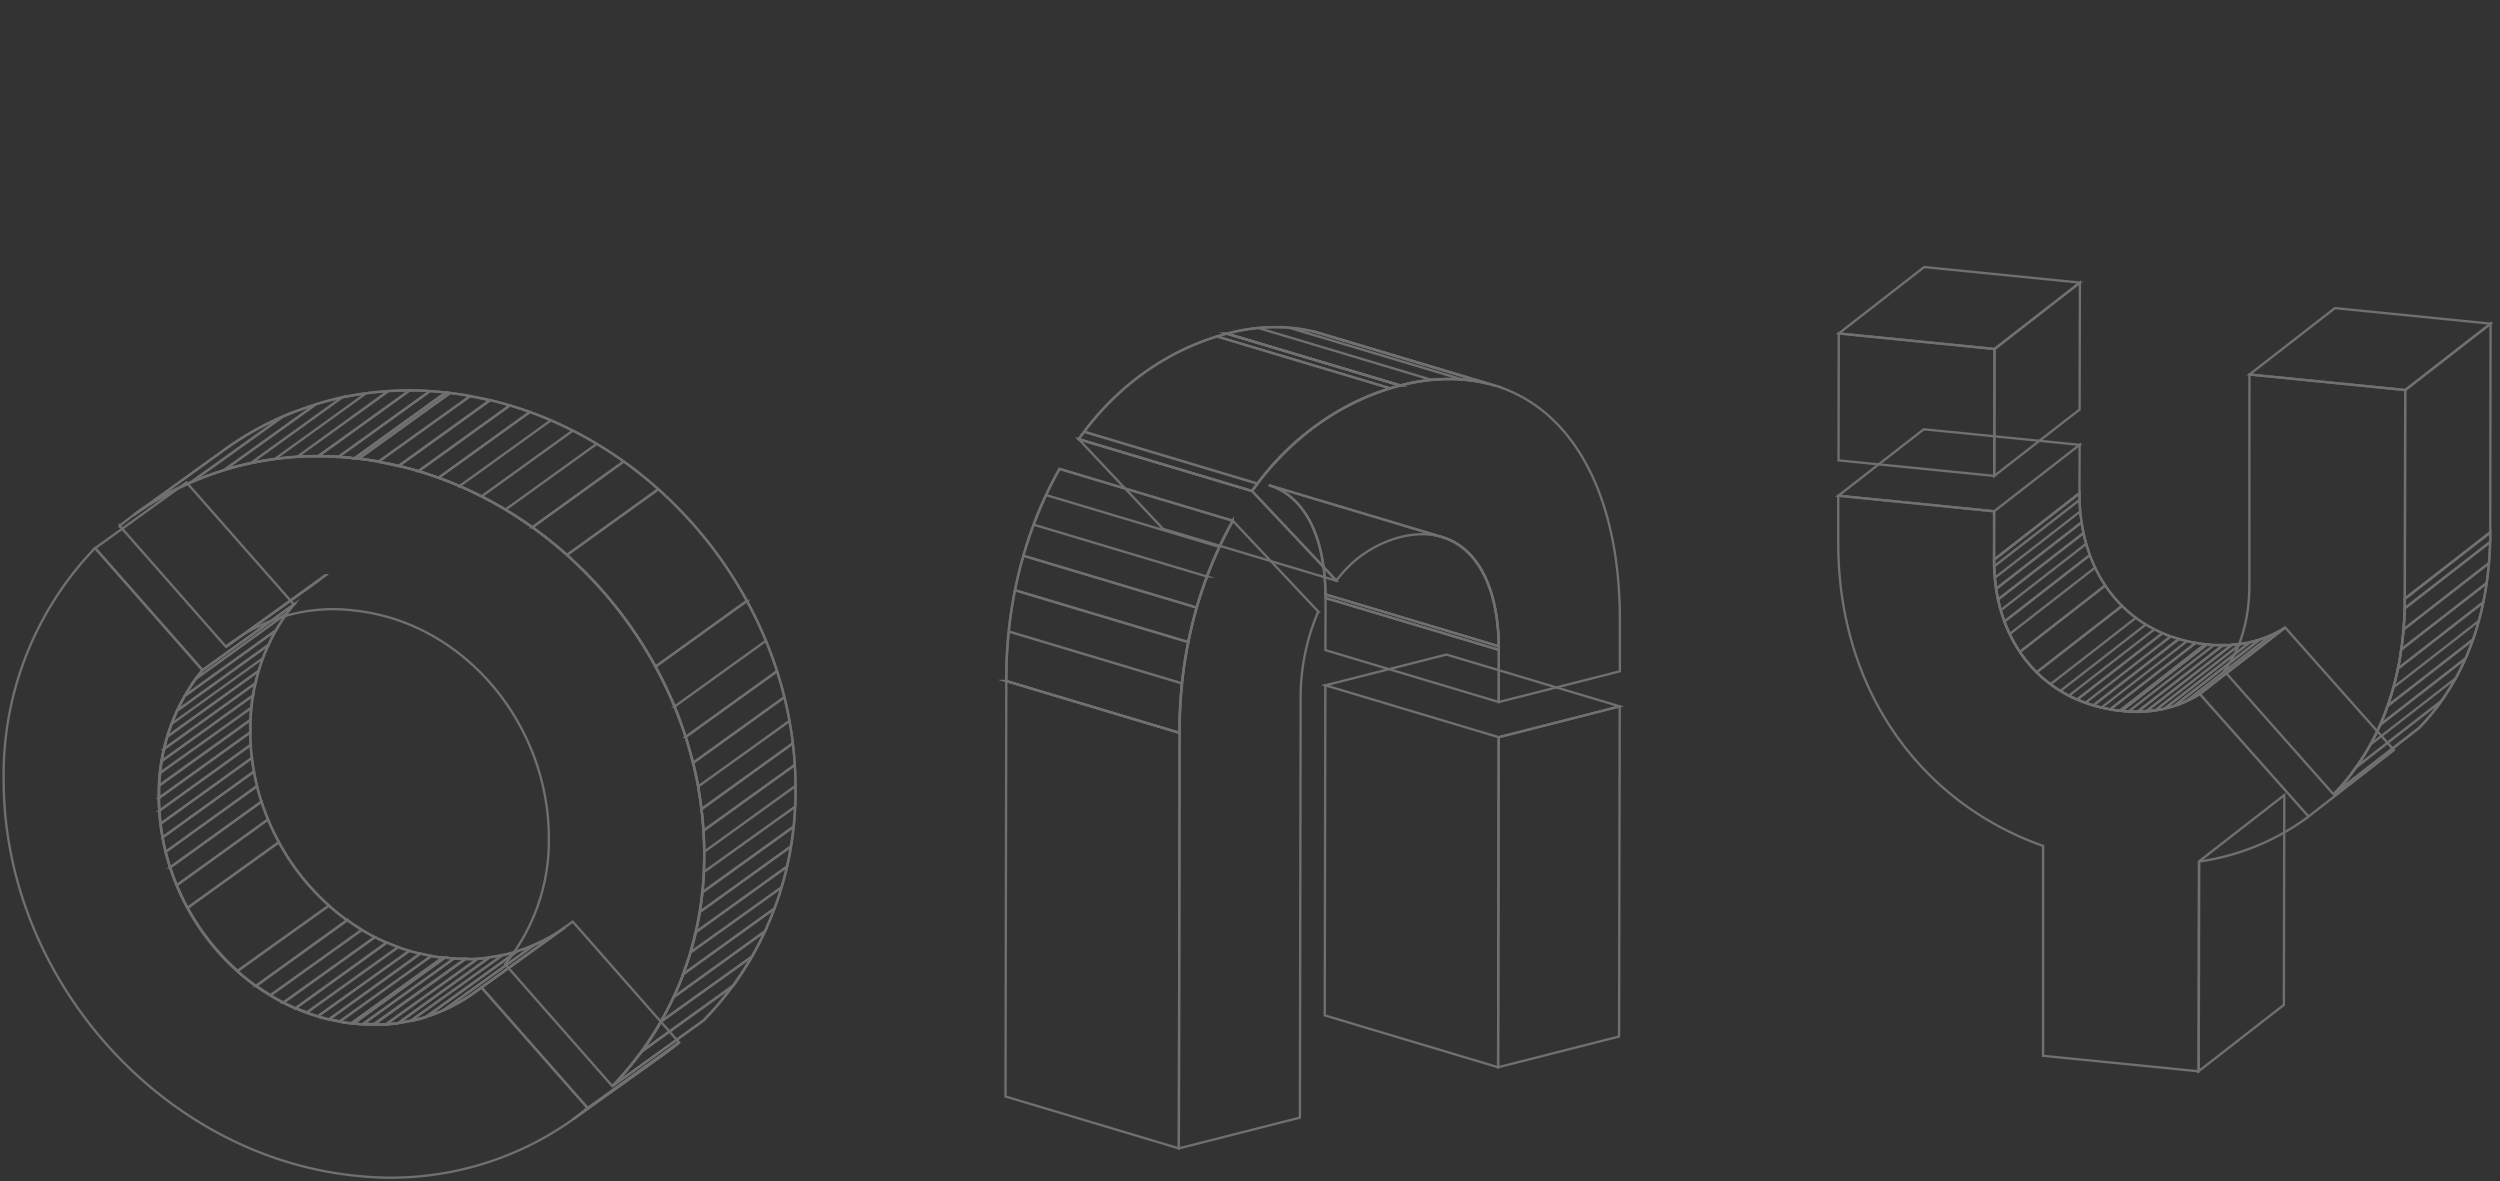 <svg viewBox="0 0 1073 507" fill="none" xmlns="http://www.w3.org/2000/svg"><rect x="0" y="0" width="1073" height="507" fill="#333333" stroke="none"/><g opacity=".3" stroke="#fff" stroke-miterlimit="10"><path d="m943.773 369.74 36.65-28.499-.188 90.049-36.65 28.53.188-90.08ZM855.858 240.217l36.649-28.53v2.9l-36.649 28.499v-2.869ZM855.92 243.086l36.65-28.499c0 1.652-.001 3.118.281 4.895l-36.649 28.499c0-1.621-.25-3.118-.282-4.895ZM856.202 247.981l36.649-28.499c0 1.591.313 3.118.564 4.709l-36.649 28.498a58.214 58.214 0 0 1-.564-4.708Z"/><path d="m856.766 252.689 36.649-28.499c.219 1.559.502 3.118.815 4.615l-36.682 28.499a83.957 83.957 0 0 1-.813-4.615"/><path d="m857.548 257.305 36.65-28.499c.344 1.559.72 3.118 1.158 4.614l-36.649 28.499c-.438-1.497-.814-3.118-1.159-4.614ZM858.737 261.918l36.649-28.499c.47 1.653 1.002 3.118 1.565 4.833l-36.649 28.499c-.564-1.59-1.096-3.118-1.565-4.833Z"/><path d="m860.302 266.751 36.649-28.499a74.41 74.41 0 0 0 2.254 5.363l-36.649 28.499a74.15 74.15 0 0 1-2.254-5.363ZM862.556 272.116l36.649-28.499a61.595 61.595 0 0 0 4.351 7.67l-36.618 28.499a61.343 61.343 0 0 1-4.351-7.67"/><path d="m866.937 279.786 36.649-28.499a57.469 57.469 0 0 0 7.198 8.762l-36.649 28.499a57.469 57.469 0 0 1-7.198-8.762"/><path d="m874.104 288.547 36.65-28.499a58.009 58.009 0 0 0 5.978 5.113l-36.649 28.499a54.963 54.963 0 0 1-5.979-5.113M880.083 293.662l36.649-28.499a56.24 56.24 0 0 0 4.256 2.868l-36.649 28.499a48.435 48.435 0 0 1-4.256-2.868M884.339 296.53l36.649-28.499a38.502 38.502 0 0 0 3.694 2.058L888 298.588a42.485 42.485 0 0 1-3.661-2.058M888 298.588l36.682-28.499a44.24 44.24 0 0 0 3.473 1.653l-36.649 28.499a50.995 50.995 0 0 1-3.506-1.653Z"/><path d="m891.506 300.239 36.65-28.499c1.126.499 2.285.936 3.443 1.372l-36.494 28.499c-1.158-.436-2.316-.873-3.443-1.372M895.105 301.612l36.649-28.499c1.169.395 2.326.769 3.474 1.123l-36.649 28.499a52.023 52.023 0 0 1-3.474-1.123Z"/><path d="m898.423 302.733 36.649-28.499c1.189.333 2.379.645 3.568.936l-36.649 28.499a56.508 56.508 0 0 1-3.568-.936M901.991 303.671l36.65-28.499c1.22.28 2.472.53 3.724.748l-36.65 28.499a72.12 72.12 0 0 1-3.724-.748Z"/><path d="m905.715 304.417 36.65-28.499c1.272.229 2.586.416 3.942.561l-36.649 28.624a116.525 116.525 0 0 1-3.943-.561M909.658 305.105l36.649-28.499h.815l-36.649 28.499h-.815Z"/><path d="m855.858 240.217 36.649-28.53c0 36.481 21.909 61.613 54.615 64.887l-36.649 28.53c-32.612-3.305-54.678-28.437-54.615-64.887Z"/><path d="m855.921 219.419 36.649-28.499-.063 20.797-36.649 28.499.063-20.797ZM789.038 212.745l36.649-28.499 66.883 6.673-36.65 28.499-66.882-6.673ZM910.473 305.101l36.649-28.499c1.064 0 2.159.187 3.13.219l-36.682 28.53-3.13-.25M913.665 305.321l36.68-28.53h3.882l-36.65 28.499h-3.912"/><path d="m917.577 305.383 36.649-28.499c1.284 0 2.566 0 3.818-.156l-36.649 28.374c-1.252 0-2.535.156-3.818.156"/><path d="m921.395 305.102 36.649-28.499c1.283 0 2.535-.218 3.787-.405l-36.65 28.499a50.422 50.422 0 0 1-3.786.405ZM925.182 304.822l36.649-28.499a49.198 49.198 0 0 0 3.849-.686l-36.649 28.499a49.282 49.282 0 0 1-3.849.686Z"/><path d="m929.031 304.135 36.649-28.499a42.575 42.575 0 0 0 4.132-1.122l-36.649 28.499a46.446 46.446 0 0 1-4.132 1.122Z"/><path d="m933.164 303.012 36.649-28.499a48.697 48.697 0 0 0 4.788-1.808l-36.65 28.499a48.679 48.679 0 0 1-4.787 1.808M937.951 301.205l36.649-28.499a43.662 43.662 0 0 0 6.26-3.399l-36.649 28.499a43.715 43.715 0 0 1-6.26 3.399Z"/><path d="m910.472 305.101 36.649-28.499a50.793 50.793 0 0 0 33.645-7.265l-36.649 28.499a50.794 50.794 0 0 1-33.645 7.265Z"/><path d="m944.117 297.806 36.65-28.499 46.723 52.633-36.646 28.498-46.727-52.632ZM910.473 305.103a50.799 50.799 0 0 0 33.645-7.265l46.726 52.632a102.861 102.861 0 0 1-46.946 19.301l-.188 90.049-66.819-6.673v-90.08c-52.893-18.708-88.041-67.349-87.916-130.365v-19.924l66.853 6.672v20.798c-.032 36.418 22.033 61.55 54.645 64.855ZM1032.16 256.991l36.65-28.499v4.116l-36.65 28.499v-4.116Z"/><path d="m1032.09 261.108 36.65-28.499c0 3.118-.25 6.236-.5 9.073l-36.65 28.499c.25-2.962.41-5.986.5-9.073Z"/><path d="m1031.59 270.181 36.65-28.499c-.25 2.931-.59 5.8-1 8.606l-36.65 28.499c.41-2.807.75-5.675 1-8.606Z"/><path d="m1030.59 278.786 36.65-28.499a106.47 106.47 0 0 1-1.44 8.232l-36.65 28.499a106.47 106.47 0 0 0 1.44-8.232"/><path d="m1029.15 287.017 36.65-28.498c-.56 2.743-1.19 5.425-1.91 8.013l-36.65 28.53a123.52 123.52 0 0 0 1.91-8.045ZM1027.24 295.063l36.65-28.53c-.75 2.744-1.59 5.394-2.5 7.982l-36.65 28.499c.91-2.588 1.75-5.238 2.5-7.951"/><path d="m1024.74 303.013 36.65-28.499c-.97 2.775-2.04 5.457-3.13 8.076l-36.65 28.499a86.544 86.544 0 0 0 3.13-8.076Z"/><path d="m1021.55 311.088 36.65-28.499c-1.29 2.931-2.7 5.768-4.2 8.512l-36.65 28.499a107.29 107.29 0 0 0 4.2-8.512ZM1017.35 319.601l36.65-28.498c-1.9 3.367-3.99 6.626-6.26 9.759l-36.65 28.499a97.508 97.508 0 0 0 6.26-9.76M1011.25 329.361l36.65-28.499a94.24 94.24 0 0 1-9.67 11.599l-36.71 28.499a94.24 94.24 0 0 0 9.67-11.599"/><path d="m1032.16 256.991 36.65-28.499c0 35.483-11.3 64.232-30.58 83.969l-36.71 28.499c19.34-19.737 30.57-48.33 30.64-83.969Z"/><path d="m965.462 160.736 66.848 6.673-.15 89.581c0 35.483-11.3 64.232-30.58 83.969l-46.947-53.007c6.885-9.136 10.767-21.608 10.798-36.824l.031-90.392Z"/><path d="m1032.31 167.409 36.65-28.499-.15 89.581-36.65 28.499.15-89.581Z"/><path d="m965.462 160.737 36.678-28.499 66.82 6.673-36.65 28.499-66.848-6.673ZM856.046 149.791l-.126 54.472-66.82-6.672.094-54.472 66.852 6.672Z"/><path d="m856.046 149.791 36.649-28.499-.125 54.472-36.65 28.499.126-54.472Z"/><path d="m789.194 143.119 36.65-28.499 66.851 6.673-36.649 28.499-66.852-6.673Z"/></g><g opacity=".3" stroke="#fff" stroke-miterlimit="10"><path d="m642.98 458.069.25-141.663 51.956-13.232-.282 141.694-51.924 13.201Z"/><path d="m642.98 458.069-74.4-22.27.25-141.663 74.4 22.27-.25 141.663ZM643.231 316.406l-74.401-22.27 51.956-13.201 74.4 22.239-51.955 13.232Z"/><path d="m643.261 301.312-74.401-22.27.063-22.394 74.369 22.27-.031 22.394ZM643.292 278.915l-74.369-22.269v-1.522l74.4 22.269v1.522"/><path d="m643.293 277.395-74.402-22.27c-.281-25.935-9.566-42.459-24.352-46.9l74.401 22.27c14.787 4.441 24.071 20.965 24.353 46.9Z"/><path d="m544.539 208.225 74.401 22.27c15.068 4.534 24.415 21.741 24.353 48.422l-74.37-22.27c.031-26.836-9.285-43.888-24.384-48.422ZM600.996 165.456l-74.4-22.239a91.473 91.473 0 0 1 13.536-2.423l74.4 22.27a95.37 95.37 0 0 0-13.536 2.392M614.532 163.064l-74.4-22.27a75.752 75.752 0 0 1 12.973-.186l74.4 22.269a75.854 75.854 0 0 0-12.973.187M627.505 162.846l-74.4-22.27c3.594.266 7.158.827 10.659 1.677l74.402 22.27a66.22 66.22 0 0 0-10.661-1.677Z"/><path d="m638.165 164.553-74.401-22.269a37.64 37.64 0 0 1 3.126.869l74.401 22.27a80.897 80.897 0 0 0-3.126-.87Z"/><path d="m566.984 143.155 74.401 22.27a75.497 75.497 0 0 0-40.389 0l-74.4-22.238a75.109 75.109 0 0 1 40.388-.032ZM505.964 492.887l-74.401-22.269.344-178.314 74.369 22.239-.312 178.344ZM573.581 249.256l-74.401-22.27-36.231-38.514 74.4 22.27 36.232 38.514Z"/><path d="M600.996 165.457c55.207-14.008 94.408 25.873 94.251 101.068v21.587l-51.954 13.2v-22.394c0-36.34-17.069-54.789-42.422-48.36a49.714 49.714 0 0 0-27.291 18.636l-36.23-38.514c16.38-22.674 38.325-38.762 63.646-45.223Z"/><path d="m537.349 210.742-74.401-22.27a50.842 50.842 0 0 1 2.407-3.106l74.369 22.27c-.812 1.056-1.593 2.143-2.375 3.106ZM539.725 207.511l-74.37-22.27c14.169-19.248 34.108-33.546 56.958-40.844l74.4 22.27c-22.861 7.292-42.811 21.59-56.988 40.844"/><path d="m596.713 166.668-74.401-22.27a72.641 72.641 0 0 1 4.284-1.18l74.4 22.238a96.609 96.609 0 0 0-4.283 1.212Z"/><path d="m537.349 210.741-74.401-22.269c16.38-22.736 38.358-38.825 63.648-45.254l74.4 22.238c-25.321 6.461-47.266 22.55-63.647 45.285ZM506.307 314.573l-74.4-22.269a204.505 204.505 0 0 1 1.094-21.214l74.4 22.27a204.486 204.486 0 0 0-1.094 21.213M507.402 293.297l-74.401-22.27c.626-6.212 1.531-11.958 2.656-17.735l74.402 22.27a179.768 179.768 0 0 0-2.657 17.735Z"/><path d="m510.059 275.625-74.402-22.27a184.414 184.414 0 0 1 3.564-14.847l74.37 22.27a198.084 198.084 0 0 0-3.532 14.847Z"/><path d="m513.591 260.778-74.37-22.269a176.005 176.005 0 0 1 4.346-13.356l74.4 22.27c-1.594 4.317-3.126 8.79-4.376 13.355M517.967 247.423l-74.4-22.27a159.659 159.659 0 0 1 5.345-12.703l74.401 22.27c-1.939 4.1-3.72 8.324-5.346 12.703ZM523.312 234.719l-74.4-22.27a165.034 165.034 0 0 1 5.814-11.212l74.402 22.269a158.296 158.296 0 0 0-5.816 11.213Z"/><path d="m506.307 314.573-74.4-22.269a184.198 184.198 0 0 1 22.82-91.067l74.401 22.269a183.809 183.809 0 0 0-22.821 91.067Z"/><path d="M506.307 314.573a183.798 183.798 0 0 1 22.821-91.067l36.669 38.98a93.768 93.768 0 0 0-7.565 38.048l-.313 179.152-51.956 13.201.344-178.314Z"/></g><g opacity=".3" stroke="#fff" stroke-miterlimit="10"><path d="m40.832 235.285 39.204-28.238 46.092 52.361-39.235 28.238-46.061-52.361ZM86.925 287.676l39.203-28.237a1114.111 1114.111 0 0 0-3.131 3.833L83.793 291.51a48.484 48.484 0 0 1 3.132-3.834ZM83.919 291.478l39.203-28.238a80.45 80.45 0 0 0-4.697 7.294l-39.203 28.237a76.473 76.473 0 0 1 4.697-7.293"/><path d="m79.222 298.77 39.204-28.237c-1.128 2.026-2.192 4.083-3.132 6.233L76.06 305.004a165.326 165.326 0 0 1 3.131-6.234"/><path d="m76.028 304.973 39.235-28.238a71.69 71.69 0 0 0-2.38 5.735l-39.204 28.207a105.26 105.26 0 0 1 2.349-5.704M73.68 310.677l39.203-28.207a66.044 66.044 0 0 0-1.784 5.424l-39.234 28.237a92.74 92.74 0 0 1 1.815-5.454"/><path d="m71.865 316.131 39.234-28.237a72.647 72.647 0 0 0-1.378 5.298l-39.203 28.207a72.092 72.092 0 0 1 1.347-5.268Z"/><path d="m70.517 321.399 39.204-28.206a69.115 69.115 0 0 0-1.033 5.205l-39.204 28.206a72.825 72.825 0 0 1 1.034-5.205Z"/><path d="m69.484 326.604 39.203-28.206a91.48 91.48 0 0 0-.689 5.205l-39.234 28.05c.188-1.745.438-3.491.72-5.205M68.764 331.809l39.234-28.051c-.188 1.714-.344 3.46-.407 5.236l-39.234 28.238c0-1.777.25-3.522.407-5.267"/><path d="m68.357 337.075 39.234-28.238V314.229l-39.203 28.207V337.075"/><path d="m68.262 342.437 39.204-28.207c0 1.808 0 3.647.188 5.455L68.45 347.922c0-1.839-.188-3.647-.188-5.485Z"/><path d="m68.45 347.922 39.204-28.237c0 1.901.282 3.771.501 5.61l-39.203 28.237c-.22-1.87-.377-3.74-.502-5.61Z"/><path d="m68.952 353.532 39.204-28.237c.25 1.963.531 3.895.876 5.828L69.828 359.36a118.745 118.745 0 0 1-.876-5.828Z"/><path d="m69.828 359.36 39.204-28.237c.375 2.078.813 4.155 1.314 6.233l-39.234 28.238a91.192 91.192 0 0 1-1.315-6.234"/><path d="m71.112 365.593 39.204-28.206a125.763 125.763 0 0 0 1.91 6.701l-39.204 28.237a97.275 97.275 0 0 1-1.91-6.732Z"/><path d="m73.054 372.232 39.203-28.237a107.953 107.953 0 0 0 2.818 7.698L75.872 379.93a113.108 113.108 0 0 1-2.818-7.698Z"/><path d="m75.872 379.93 39.203-28.238a103.324 103.324 0 0 0 4.665 9.756l-39.234 28.206c-1.691-3.117-3.131-6.421-4.634-9.724Z"/><path d="m80.506 389.654 39.234-28.207a100.194 100.194 0 0 0 21.45 27.147l-39.235 28.05a100.83 100.83 0 0 1-21.45-27.146M101.956 416.802l39.234-28.051a94.572 94.572 0 0 0 7.86 6.234l-39.204 28.237a95.55 95.55 0 0 1-7.89-6.233"/><path d="m109.847 423.098 39.203-28.238a103.674 103.674 0 0 0 6.263 4.145l-39.204 28.051a90.045 90.045 0 0 1-6.262-4.114M116.109 427.212l39.204-28.051a229.296 229.296 0 0 0 5.542 3.117l-39.204 28.051a61.184 61.184 0 0 1-5.542-3.117Z"/><path d="m121.651 430.265 39.204-28.051c1.691.842 3.381 1.652 5.134 2.4l-39.203 28.238a70.674 70.674 0 0 1-5.135-2.431"/><path d="m126.786 432.698 39.203-28.238c1.629.717 3.133 1.34 4.917 1.964l-39.203 28.05a84.904 84.904 0 0 1-4.917-1.932M131.703 434.629l39.203-28.051c1.566.561 3.131 1.06 4.728 1.559l-39.204 28.05c-1.597-.467-3.13-.997-4.727-1.558Z"/><path d="m136.43 436.187 39.204-28.05c1.565.467 3.132.872 4.729 1.246l-39.204 28.238c-1.597-.374-3.132-.811-4.729-1.278"/><path d="m141.159 437.465 39.204-28.238c1.565.374 3.131.717 4.759.998l-39.203 28.05a91.494 91.494 0 0 1-4.76-.966M145.919 438.431l39.204-28.051c1.597.281 3.131.53 4.822.717l-39.204 28.207c-1.628-.187-3.131-.437-4.822-.717"/><path d="m150.741 439.149 39.204-28.206h1.001l-39.203 28.237h-1.002"/><path d="m86.924 287.676 39.204-28.237a83.901 83.901 0 0 0-18.788 54.012c0 48.341 35.854 92.505 83.48 97.616l-39.203 28.237c-47.627-5.111-83.575-49.275-83.48-97.615a83.905 83.905 0 0 1 18.787-54.013ZM151.742 439.272l39.203-28.237c1.315 0 2.631.249 3.914.343l-39.203 28.237c-1.284 0-2.599-.187-3.914-.343Z"/><path d="m155.656 439.615 39.203-28.237h4.948l-39.236 28.05h-4.915M160.572 439.74l39.236-28.05h5.01l-39.204 28.05h-5.042Z"/><path d="m165.614 439.584 39.203-28.05c1.754 0 3.507-.281 5.229-.53l-39.203 28.238c-1.722.218-3.476.405-5.229.498"/><path d="m170.843 439.087 39.203-28.237a83.455 83.455 0 0 0 5.573-.936l-39.234 28.051a64.157 64.157 0 0 1-5.542.966M176.385 438.119l39.235-28.051a87.992 87.992 0 0 0 6.262-1.62l-39.234 28.237a65.68 65.68 0 0 1-6.263 1.589"/><path d="m182.616 436.531 39.235-28.238a70.186 70.186 0 0 0 7.546-2.774L190.1 433.725a75.561 75.561 0 0 1-7.578 2.806"/><path d="m190.1 433.725 39.204-28.206a73.413 73.413 0 0 0 13.214-7.511l-39.203 28.206a69.788 69.788 0 0 1-13.215 7.511"/><path d="m242.611 398.008-39.203 28.206a73.66 73.66 0 0 1-51.666 13.059l39.203-28.238a73.627 73.627 0 0 0 51.666-13.027ZM100.357 275.209l39.236-28.238a69.095 69.095 0 0 0-3.383 2.587l-39.203 28.05a86.52 86.52 0 0 1 3.35-2.555"/><path d="m100.357 275.209 39.236-28.238a69.095 69.095 0 0 0-3.383 2.587l-39.203 28.05c1.096-.841 2.285-1.714 3.35-2.399ZM151.742 439.274a73.427 73.427 0 0 0 29.021-2.244 73.182 73.182 0 0 0 25.839-13.34l45.685 51.925a134.54 134.54 0 0 1-47.388 24.617 134.93 134.93 0 0 1-53.282 4.275C68.795 495.593 1.316 419.171 1.567 334.365c-.495-36.906 13.608-72.526 39.266-99.174l46.091 52.361a83.904 83.904 0 0 0-18.788 54.013c.032 48.433 35.979 92.597 83.606 97.709Z"/><path d="m206.602 423.783 39.204-28.238 45.685 51.925-39.204 28.206-45.685-51.893Z"/><path d="m252.287 475.708 39.204-28.237c-2.036 1.683-4.134 3.272-6.263 4.831l-39.204 28.05a103.573 103.573 0 0 0 6.263-4.8"/><path d="m285.197 452.301-39.203 28.051a104.28 104.28 0 0 0 6.262-4.8l39.204-28.238c-2.004 1.839-4.102 3.429-6.263 4.987ZM57.773 220.79l39.202-28.238a131.162 131.162 0 0 1 24.393-13.838l-39.204 28.051a130.234 130.234 0 0 0-24.391 13.869M82.165 206.922l39.203-28.051a135.759 135.759 0 0 1 13.966-5.142l-39.172 28.05a130.674 130.674 0 0 0-13.965 5.143"/><path d="m96.162 201.78 39.203-28.207c3.789-1.153 7.61-2.15 11.524-3.116l-39.204 28.237c-3.914.842-7.766 1.808-11.523 2.961M107.653 198.817l39.204-28.238c3.35-.685 6.764-1.278 10.209-1.745l-39.204 28.237a122.649 122.649 0 0 0-10.209 1.746ZM117.862 197.072l39.203-28.237c3.132-.406 6.263-.717 9.394-.935l-38.985 28.237c-3.194.187-6.325.499-9.394.935M127.475 196.138l39.234-28.238c2.975-.187 6.013-.28 9.082-.28l-39.236 28.237c-3.131 0-6.074 0-9.08.281Z"/><path d="m136.43 195.857 39.235-28.237c2.913 0 5.856 0 8.8.28l-39.204 28.206a143.235 143.235 0 0 0-8.831-.249Z"/><path d="m145.26 196.106 39.204-28.206c2.317.124 4.633.311 6.95.561l-39.203 28.237a185.789 185.789 0 0 0-6.951-.592Z"/><path d="m57.773 220.792 39.202-28.238c27.363-19.465 61.044-28.058 94.44-24.092L152.211 196.7c-33.396-3.966-67.075 4.626-94.438 24.092Z"/><path d="M152.211 196.699c82.791 8.914 150.302 85.305 150.02 170.111.488 36.99-13.673 72.684-39.422 99.361l-46.03-52.361a83.91 83.91 0 0 0 18.787-54.169c0-48.34-35.885-92.504-83.48-97.615a73.554 73.554 0 0 0-29.133 2.212 73.362 73.362 0 0 0-25.946 13.371l-45.654-51.924a134.453 134.453 0 0 1 47.464-24.713 134.836 134.836 0 0 1 53.394-4.273Z"/><path d="m152.211 196.7 39.204-28.237 1.753.218-39.203 28.206-1.754-.187Z"/><path d="m153.965 196.888 39.203-28.207c2.881.343 5.763.78 8.581 1.278l-39.204 28.051a157.774 157.774 0 0 0-8.58-1.278M162.545 198.166l39.204-28.051c2.88.499 5.73 1.091 8.548 1.746l-39.236 28.237a186.565 186.565 0 0 0-8.516-1.777"/><path d="m171.062 199.941 39.235-28.237c2.85.686 5.698 1.465 8.516 2.306l-39.203 28.207a156.496 156.496 0 0 0-8.548-2.276Z"/><path d="m179.609 202.217 39.204-28.206c2.912.841 5.762 1.807 8.611 2.805l-39.204 28.237a164.158 164.158 0 0 0-8.611-2.836"/><path d="m188.221 205.052 39.203-28.237c3.132 1.122 6.043 2.306 9.018 3.584l-39.204 28.238a139.01 139.01 0 0 0-9.017-3.585ZM197.238 208.638l39.204-28.238c3.131 1.372 6.262 2.868 9.394 4.426l-39.204 28.237c-3.131-1.589-6.262-3.116-9.394-4.425ZM206.695 213.063l39.203-28.238a181.846 181.846 0 0 1 10.24 5.673l-39.204 28.237c-3.35-2.026-6.763-3.896-10.239-5.672ZM216.934 218.736l39.204-28.237a175.5 175.5 0 0 1 11.554 7.573l-39.204 28.238a175.25 175.25 0 0 0-11.554-7.574Z"/><path d="m228.489 226.309 39.203-28.237a169.196 169.196 0 0 1 14.843 11.906l-39.203 28.206a180.316 180.316 0 0 0-14.843-11.875"/><path d="m243.332 238.184 39.203-28.206a179.182 179.182 0 0 1 38.014 47.935l-39.203 28.206a180.322 180.322 0 0 0-38.014-47.935"/><path d="m281.345 286.119 39.204-28.206a178.859 178.859 0 0 1 8.172 17.11l-39.204 28.238a190.485 190.485 0 0 0-8.172-17.111M289.518 303.261l39.203-28.206a170.634 170.634 0 0 1 4.76 13.059l-39.204 28.206c-1.409-4.394-3.131-8.758-4.759-13.059Z"/><path d="m294.277 316.288 39.204-28.206c1.19 3.678 2.255 7.387 3.131 11.158l-39.203 28.206c-.908-3.74-1.973-7.48-3.132-11.158Z"/><path d="m297.439 327.446 39.204-28.206a158.456 158.456 0 0 1 2.192 10.161l-39.141 28.143a159.505 159.505 0 0 0-2.192-10.191M299.695 337.545l39.14-28.051c.564 3.117 1.065 6.234 1.441 9.6l-39.204 28.237c-.407-3.116-.877-6.42-1.44-9.599"/><path d="M301.072 347.237 340.275 319c.376 3.116.658 6.233.846 9.35l-39.204 28.206a156.942 156.942 0 0 0-.845-9.35"/><path d="m301.917 356.495 39.204-28.207c.188 3.117.282 5.984.314 8.977l-39.204 28.331c0-3.117 0-6.016-.314-9.008M302.231 365.596l39.204-28.238v1.341c0 2.524-.001 5.018-.188 7.511l-39.204 28.05c0-2.462.188-4.986.188-7.511v-1.153ZM302.043 374.321l39.203-28.05a195.25 195.25 0 0 1-.657 8.633l-39.236 28.206c.313-2.836.533-5.703.69-8.633"/><path d="m301.353 382.956 39.236-28.206a152.06 152.06 0 0 1-1.19 8.571l-39.203 28.237c.469-2.836.875-5.703 1.157-8.602"/><path d="m300.196 391.558 39.204-28.237a150.73 150.73 0 0 1-1.661 8.633l-39.234 28.207a149.037 149.037 0 0 0 1.691-8.603"/><path d="m298.505 400.16 39.234-28.207c-.689 3.117-1.471 5.922-2.317 8.821l-39.203 28.05c.845-2.898 1.628-5.828 2.286-8.82M296.219 408.979l39.204-28.05c-.908 3.116-1.91 6.233-3.132 9.101l-39.235 28.237a287.153 287.153 0 0 0 3.131-9.132"/><path d="m293.181 418.112 39.236-28.238a140.552 140.552 0 0 1-4.009 9.694l-39.204 28.362c1.44-3.117 2.756-6.234 3.977-9.662"/><path d="m289.204 427.93 39.204-28.207c-1.691 3.647-3.507 7.231-5.48 10.691l-39.203 28.05a137.504 137.504 0 0 0 5.479-10.69"/><path d="m283.725 438.464 39.203-28.051a137.156 137.156 0 0 1-8.204 12.685l-39.203 28.207a133.38 133.38 0 0 0 8.204-12.686"/><path d="m275.52 451.149 39.204-28.206a133.107 133.107 0 0 1-12.712 14.992l-39.203 28.237a136.2 136.2 0 0 0 12.711-15.023Z"/><path d="m152.211 196.7 39.204-28.237c82.822 8.914 150.301 85.304 150.019 170.141.494 36.982-13.669 72.668-39.422 99.33l-39.203 28.238c25.748-26.677 39.91-62.371 39.422-99.361.156-84.806-67.229-161.197-150.02-170.111Z"/></g></svg>